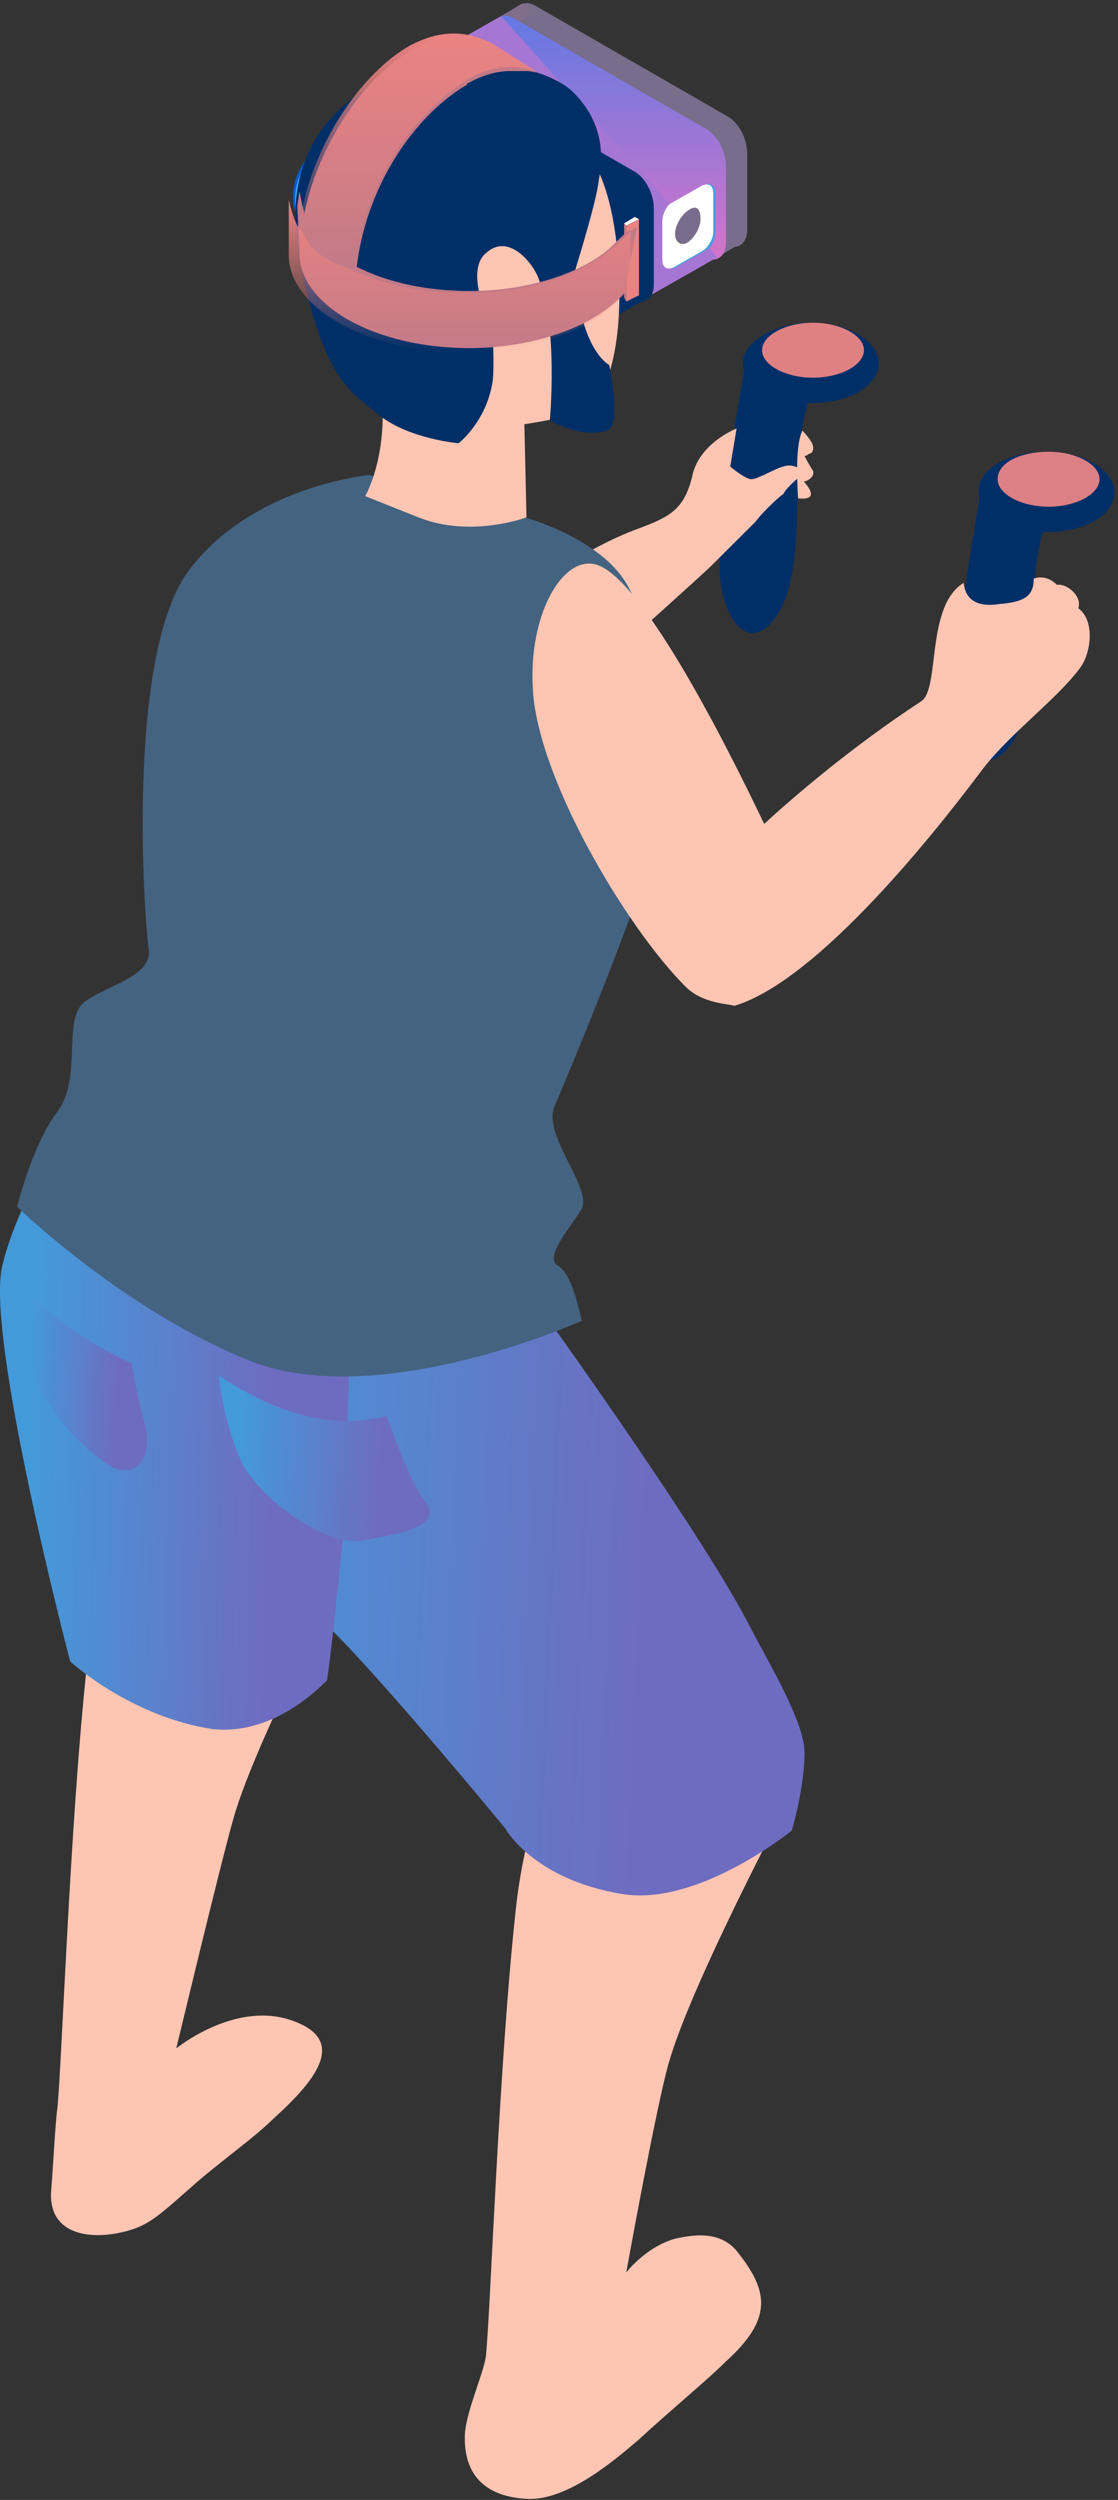 <svg width="178" height="398" viewBox="0 0 178 398" fill="none" xmlns="http://www.w3.org/2000/svg">
<rect x="0" y="0" width="178" height="398" fill="#333333" stroke="none"/>
<path d="M129.103 51.379C135.186 51.379 139.916 54.41 139.916 57.776C139.916 61.48 135.186 64.173 129.103 64.173C123.021 64.173 118.29 61.143 118.29 57.776C118.29 54.41 123.359 51.379 129.103 51.379Z" fill="#002F68"/>
<path d="M129.441 51.379C133.834 51.379 137.551 53.4 137.551 55.756C137.551 58.113 133.834 60.133 129.441 60.133C125.048 60.133 121.331 58.113 121.331 55.756C121.331 53.4 125.048 51.379 129.441 51.379Z" fill="#DF8083"/>
<path d="M129.103 62.49C129.103 62.49 127.076 68.214 127.076 75.284C126.738 82.354 127.414 93.801 123.021 98.852C118.628 104.238 114.573 97.505 114.573 90.098C114.235 82.691 118.628 58.113 118.628 58.113L129.103 62.49Z" fill="#002F68"/>
<path d="M128.09 75.284C128.09 75.284 126.738 73.601 124.711 74.274C123.359 74.611 120.656 76.294 119.642 76.294C118.628 76.294 116.263 74.274 116.263 74.274L117.277 68.214C117.277 68.214 111.194 70.571 110.18 75.957C108.829 81.344 106.463 82.354 101.057 84.374C95.65 86.395 89.906 90.098 89.906 90.098L98.353 103.565C98.353 103.565 111.87 91.445 113.222 90.098C114.573 88.751 119.304 84.038 120.318 83.028C120.994 82.018 123.697 79.324 124.711 78.651C125.387 77.304 128.09 75.284 128.09 75.284Z" fill="#FFC5B3"/>
<path d="M126.738 284.362C126.738 284.362 110.18 315.336 106.463 328.467C104.436 335.537 99.705 361.798 99.705 361.798C99.705 361.798 102.746 357.758 107.477 356.411C110.518 355.738 114.911 355.065 117.614 358.768C122.345 364.828 123.021 369.205 115.587 375.939C112.546 378.969 106.801 383.683 102.07 388.059C96.326 393.11 89.567 398.16 83.823 397.823C77.74 397.486 73.685 394.456 74.023 387.386C74.361 383.346 77.402 376.949 77.402 374.592C78.078 368.195 79.43 328.467 82.133 303.889C83.485 291.432 86.864 284.362 86.864 284.362H126.738Z" fill="#FFC5B3"/>
<path d="M57.465 245.307C57.465 245.307 40.908 276.282 37.191 289.412C35.163 296.483 28.067 326.11 28.067 326.11C28.067 326.11 37.528 318.367 46.652 321.734C55.1 324.764 50.707 330.824 43.611 337.221C40.57 340.251 36.177 343.281 31.446 347.321C25.701 352.372 24.012 354.055 20.633 355.065C14.888 356.748 7.792 356.075 8.13 349.005C8.468 344.965 8.806 337.894 9.144 335.538C9.819 329.141 11.171 289.412 13.874 264.835C15.226 252.378 18.605 245.307 18.605 245.307H57.465Z" fill="#FFC5B3"/>
<path d="M87.202 209.956C87.202 209.956 111.87 244.297 119.304 258.774C121.669 263.488 128.09 273.925 128.09 278.975C128.09 284.699 126.062 291.432 126.062 291.432C126.062 291.432 111.194 303.553 99.029 301.533C84.836 299.176 80.443 291.096 80.443 291.096C80.443 291.096 60.506 266.855 52.059 258.774C43.611 250.694 29.418 233.86 24.687 221.74C20.97 212.649 18.267 189.418 24.687 182.011C31.108 174.604 87.202 209.956 87.202 209.956Z" fill="url(#paint0_linear_42_3552)"/>
<path d="M56.452 193.459L54.762 242.951C54.762 242.951 53.072 260.795 52.059 267.528C46.314 273.252 39.894 275.945 33.811 275.272C20.632 273.252 11.171 264.498 11.171 264.498C11.171 264.498 -2.346 212.986 0.357 201.539C3.061 190.092 12.184 177.298 12.184 177.298L56.452 193.459Z" fill="url(#paint1_linear_42_3552)"/>
<path d="M83.485 82.354C83.485 82.354 95.987 85.721 100.043 93.465C104.773 102.218 109.504 117.032 105.111 131.846C100.718 146.66 90.243 171.574 88.216 176.288C86.526 181.001 94.298 189.082 92.608 192.448C90.581 195.815 86.526 200.192 88.891 201.539C91.257 202.886 92.608 210.293 92.608 210.293C92.608 210.293 60.506 224.77 39.894 216.689C19.619 208.609 2.723 192.112 2.723 192.112C2.723 192.112 5.088 182.348 9.143 176.961C13.198 171.574 9.819 162.147 13.536 159.454C17.253 156.76 24.349 155.414 23.674 151.037C22.998 146.66 19.956 104.238 30.094 90.771C40.231 77.304 58.817 75.621 58.817 75.621L83.485 82.354Z" fill="#446381"/>
<path d="M66.927 16.364C55.438 18.048 46.652 24.108 46.652 31.178C46.652 31.515 46.652 31.515 46.652 31.852C46.652 33.198 47.328 34.545 48.004 35.892C49.017 34.208 50.369 32.525 52.397 31.178C56.114 28.485 61.182 26.465 66.927 25.455V16.364Z" fill="#0E58C4"/>
<path d="M66.927 16.701C55.438 18.385 46.99 24.445 46.99 31.515C46.99 31.852 46.99 31.852 46.99 32.189C46.99 33.535 47.666 34.882 48.341 36.229C49.355 34.545 50.707 32.862 52.734 31.515C56.114 28.822 61.182 26.802 66.927 26.128V16.701Z" fill="#37A0F5"/>
<path d="M85.174 21.415L115.587 38.922C117.276 39.932 118.966 38.922 118.966 36.566V24.445C118.966 22.088 117.614 19.395 115.587 18.385L85.174 0.878C83.485 -0.132 81.795 0.878 81.795 3.234V15.355C82.133 17.712 83.485 20.405 85.174 21.415Z" fill="#786D8A"/>
<path d="M114.235 40.942L117.614 38.922L116.6 36.566L112.545 38.249C112.545 38.586 114.235 40.942 114.235 40.942Z" fill="#7A6D8B"/>
<path d="M79.768 2.561L83.147 0.541L84.499 1.888L81.457 4.918L79.768 2.561Z" fill="#806E8B"/>
<path d="M81.795 23.435L112.208 40.942C113.897 41.952 115.587 40.942 115.587 38.586V26.465C115.587 24.108 114.235 21.415 112.208 20.405L81.795 2.897C80.106 1.887 78.416 2.897 78.416 5.254V17.375C78.754 19.732 80.106 22.425 81.795 23.435Z" fill="url(#paint2_linear_42_3552)"/>
<path d="M79.768 2.561L67.941 9.294L102.408 47.676L114.235 40.942L79.768 2.561Z" fill="#A676D4"/>
<path d="M112.208 39.933L107.477 42.626C106.463 42.963 105.787 42.626 105.787 41.28V35.219C105.787 34.209 106.463 32.526 107.477 32.189L112.208 29.496C113.221 29.159 113.897 29.496 113.897 30.843V36.903C113.897 38.249 113.221 39.596 112.208 39.933Z" fill="#41A0E2"/>
<path d="M113.221 29.497L112.883 29.159L112.545 29.497L113.221 29.834V29.497Z" fill="#41A0E2"/>
<path d="M106.125 42.627H106.801L106.125 42.289V42.627Z" fill="#41A0E2"/>
<path d="M111.869 39.933L107.139 42.626C106.125 42.963 105.449 42.626 105.449 41.28V35.219C105.449 34.209 106.125 32.526 107.139 32.189L111.869 29.496C112.883 29.159 113.559 29.496 113.559 30.843V36.903C113.559 37.913 112.883 39.26 111.869 39.933Z" fill="white"/>
<path d="M111.532 34.883C111.532 36.229 110.518 37.913 109.504 38.586C108.491 39.259 107.477 38.586 107.477 37.239C107.477 35.893 108.491 34.209 109.504 33.536C110.856 32.526 111.532 33.199 111.532 34.883Z" fill="#786D8A"/>
<path d="M70.306 30.169L100.719 47.676C102.408 48.686 104.098 47.676 104.098 45.319V33.199C104.098 30.842 102.746 28.148 100.719 27.139L70.306 9.631C68.617 8.621 66.927 9.631 66.927 11.988V24.108C66.927 26.465 68.279 29.159 70.306 30.169Z" fill="#002F68"/>
<path d="M97.339 50.706L102.746 47.676C102.746 47.676 100.718 44.309 100.381 44.309L95.987 45.319L97.339 50.706Z" fill="#002F68"/>
<path d="M62.872 11.988L67.941 9.295L69.968 11.315L67.603 14.682L62.872 11.988Z" fill="#002F68"/>
<path d="M66.927 24.108V13.671C65.913 13.335 64.9 13.335 64.224 13.335C63.21 13.335 62.534 14.345 62.534 16.028V27.475C62.534 29.495 63.21 31.515 64.9 32.862C65.237 32.862 65.913 33.535 66.589 33.535C68.954 34.545 75.375 36.902 80.444 39.932C83.823 41.952 90.919 47.339 94.636 50.033C95.988 51.043 97.339 50.033 97.339 48.013V46.666L69.968 30.842C68.279 29.159 66.927 26.465 66.927 24.108Z" fill="#002F68"/>
<path d="M95.312 31.178C93.285 28.485 88.216 23.098 80.782 19.058C76.051 16.365 70.307 14.681 66.927 13.671V24.108C66.927 26.465 68.279 29.159 70.307 30.169L97.678 45.992V36.229C97.678 33.872 96.326 32.525 95.312 31.178Z" fill="#002F68"/>
<path d="M75.375 19.732C75.375 19.059 75.375 18.385 75.713 18.049C73.347 17.038 71.658 18.722 71.658 21.752C71.658 25.119 73.685 29.159 76.388 30.506C78.416 31.852 80.105 30.842 80.781 28.822C80.443 28.822 80.443 28.486 80.106 28.486C77.402 27.139 75.375 23.099 75.375 19.732Z" fill="#002F68"/>
<path d="M76.05 18.048C75.712 18.048 75.712 17.711 75.374 17.711C75.374 18.385 75.037 18.721 75.037 19.395C75.037 22.762 77.064 26.802 79.767 28.148C80.105 28.148 80.105 28.485 80.443 28.485C80.443 27.812 80.781 27.475 80.781 26.802C80.781 23.435 78.754 19.395 76.05 18.048Z" fill="#41A0E2"/>
<path d="M89.567 27.812C89.567 27.139 89.567 26.466 89.905 26.129C87.54 25.119 85.85 26.802 85.85 29.833C85.85 33.199 87.878 37.24 90.581 38.586C92.609 39.933 94.298 38.923 94.974 36.903C94.636 36.903 94.636 36.566 94.298 36.566C91.595 35.219 89.567 31.179 89.567 27.812Z" fill="#002F68"/>
<path d="M90.243 26.129C89.905 26.129 89.905 25.792 89.567 25.792C89.567 26.465 89.229 26.802 89.229 27.476C89.229 30.842 91.257 34.882 93.96 36.229C94.298 36.229 94.298 36.566 94.636 36.566C94.636 35.892 94.974 35.556 94.974 34.883C94.974 31.852 92.947 27.812 90.243 26.129Z" fill="#41A0E2"/>
<path d="M92.271 21.078L81.12 14.345L82.471 13.671L93.622 20.068L92.271 21.078Z" fill="#002F68"/>
<path d="M83.485 19.395C77.064 14.681 64.224 16.364 58.817 27.811C55.776 34.208 60.169 51.379 60.844 63.5C61.52 73.263 58.141 78.987 58.141 78.987C58.141 78.987 58.141 78.987 66.589 82.354C75.037 85.721 83.823 82.354 83.823 82.354L83.485 67.54C83.485 67.54 92.609 66.193 93.96 64.846C97.677 61.48 99.705 51.042 98.015 37.575C95.312 17.711 85.85 21.078 83.485 19.395Z" fill="#FFC5B3"/>
<path d="M127.752 68.55C127.752 68.55 128.428 69.223 129.103 70.233C129.779 71.243 129.441 72.253 128.765 72.253C128.428 72.59 128.09 72.59 128.09 72.59C128.09 72.59 128.765 73.937 129.441 74.947C129.779 75.957 128.427 76.63 128.09 76.63C127.752 76.63 129.103 77.64 129.103 78.65C129.103 79.66 127.076 79.324 127.076 79.324C127.076 79.324 126.4 71.243 127.752 68.55Z" fill="#FFC5B3"/>
<path d="M166.612 71.917C172.694 71.917 177.425 74.947 177.425 78.314C177.425 82.017 172.694 84.711 166.612 84.711C160.529 84.711 155.799 81.681 155.799 78.314C155.799 74.61 160.529 71.917 166.612 71.917Z" fill="#002F68"/>
<path d="M166.949 71.917C171.342 71.917 175.059 73.937 175.059 76.294C175.059 78.65 171.342 80.671 166.949 80.671C162.557 80.671 158.839 78.65 158.839 76.294C158.839 73.6 162.557 71.917 166.949 71.917Z" fill="#DD8084"/>
<path d="M166.611 82.691C166.611 82.691 164.584 88.414 164.584 95.485C164.246 102.555 164.922 114.002 160.529 119.052C156.136 124.439 152.081 117.706 152.081 110.299C151.743 102.892 156.136 78.314 156.136 78.314L166.611 82.691Z" fill="#002F68"/>
<path d="M94.298 89.761C101.394 90.434 115.249 117.705 121.669 131.173C126.4 126.796 135.862 118.715 146.675 111.645C149.716 109.625 147.351 96.495 153.433 92.791C153.771 96.495 157.15 96.495 159.178 96.158C163.233 95.821 164.585 94.811 164.585 92.118C165.598 91.781 166.95 91.781 168.302 93.128C169.653 92.791 172.357 94.811 171.681 96.831C174.384 98.851 173.708 103.902 172.019 106.258C168.302 111.308 160.867 116.695 156.475 122.419C152.42 127.806 131.469 155.75 116.938 160.127C115.925 159.79 111.87 159.79 109.166 157.097C99.705 147.67 85.512 123.766 84.837 109.625C84.161 98.178 89.229 89.088 94.298 89.761Z" fill="#FFC5B3"/>
<path d="M91.595 42.963C92.608 39.596 94.974 31.852 95.312 28.822C95.987 25.119 96.325 19.732 91.257 14.681C86.188 9.631 68.954 7.948 62.872 11.315C56.789 15.018 43.273 21.415 48.004 42.963C51.721 60.133 55.438 62.153 60.506 66.194C65.237 69.897 73.009 70.57 73.009 70.57C73.009 70.57 77.402 67.204 78.416 60.807C78.754 58.787 78.416 52.39 78.416 52.39C78.416 52.39 73.685 43.299 77.402 40.269C81.119 36.902 85.174 42.289 85.85 44.646C88.891 52.39 87.54 66.867 87.54 66.867C87.54 66.867 92.27 69.897 96.663 68.55C99.029 67.877 97.001 58.113 97.001 58.113C97.001 58.113 92.27 55.757 91.595 42.963Z" fill="#002F68"/>
<path d="M101.732 34.882L99.704 35.892V48.013L101.732 47.003V34.882Z" fill="#EB8382"/>
<path d="M99.704 35.892L99.367 35.556V47.34L99.704 48.013V35.892Z" fill="#C37A87"/>
<path d="M99.367 35.556L99.705 35.893L101.732 34.883L101.056 34.546L99.367 35.556Z" fill="white"/>
<path d="M100.719 36.229C99.705 36.902 97.678 38.922 97.002 39.596C92.271 43.636 83.823 46.329 74.699 46.329C65.238 46.329 57.128 43.636 52.397 39.596C51.045 38.249 49.694 36.902 49.018 35.556C48.342 34.209 48.004 31.852 47.666 30.505L47.328 32.862L47.666 39.596C47.666 39.932 47.666 39.932 47.666 40.269C47.666 48.686 59.831 55.42 74.699 55.42C85.513 55.42 94.974 51.716 99.367 46.666L101.395 36.229H100.719Z" fill="#C37A87"/>
<path d="M101.056 36.229C100.381 36.902 98.015 39.259 97.001 39.932C91.933 43.972 83.823 46.666 74.023 46.666C64.561 46.666 56.114 43.972 51.045 39.932C49.355 38.585 48.342 37.239 47.328 35.892C46.652 34.545 46.314 33.199 45.976 31.852V39.932C45.976 40.269 45.976 40.269 45.976 40.605C45.976 49.023 58.479 56.093 73.685 56.093C83.147 56.093 91.595 53.399 96.664 49.359C97.339 48.686 99.705 46.666 100.381 45.992V36.229H101.056Z" fill="url(#paint3_linear_42_3552)"/>
<path d="M78.078 7.275C74.699 4.918 70.306 4.918 65.575 7.949C57.803 12.325 49.693 24.109 48.003 36.566C49.693 41.28 55.775 43.3 56.789 42.627C58.141 30.506 65.237 19.059 74.023 13.672C74.023 13.672 74.361 13.672 74.361 13.335C76.726 11.989 79.092 11.315 81.119 11.315C82.133 11.315 83.147 11.315 83.822 11.315C84.836 11.315 85.512 11.652 85.512 11.652L78.078 7.275Z" fill="#C37A87"/>
<path d="M78.416 6.937C74.361 4.917 70.306 4.581 65.237 7.274C57.465 11.651 49.355 23.435 47.666 35.892C49.017 40.942 54.762 42.626 56.114 43.299C57.803 30.168 65.237 18.385 74.023 12.998C74.023 12.998 74.361 12.998 74.361 12.661C76.727 11.314 79.092 10.641 81.119 10.641C82.809 10.641 84.499 10.978 85.85 11.651L78.416 6.937Z" fill="url(#paint4_linear_42_3552)"/>
<path d="M61.52 225.443C62.872 228.81 65.237 235.88 67.603 238.91C70.982 243.287 62.872 244.297 57.465 245.307C51.721 245.98 42.259 239.247 38.88 233.523C35.839 227.8 34.825 219.383 34.825 219.046C43.273 224.433 51.721 227.8 61.52 225.443Z" fill="url(#paint5_linear_42_3552)"/>
<path d="M20.97 217.026C21.308 219.046 21.984 222.749 22.998 226.453C24.687 232.176 21.308 236.553 16.239 232.513C11.171 228.81 6.102 222.413 4.75 217.026C3.736 213.322 3.061 206.252 2.723 203.559C7.454 209.282 13.536 213.659 20.97 217.026Z" fill="url(#paint6_linear_42_3552)"/>
<defs>
<linearGradient id="paint0_linear_42_3552" x1="32.739" y1="207.561" x2="104.365" y2="210.68" gradientUnits="userSpaceOnUse">
<stop stop-color="#4499D9"/>
<stop offset="1" stop-color="#6E6CC1"/>
</linearGradient>
<linearGradient id="paint1_linear_42_3552" x1="6.272" y1="198.875" x2="44.008" y2="199.94" gradientUnits="userSpaceOnUse">
<stop stop-color="#4499D9"/>
<stop offset="1" stop-color="#6E6CC1"/>
</linearGradient>
<linearGradient id="paint2_linear_42_3552" x1="97.002" y1="2.507" x2="97.002" y2="41.332" gradientUnits="userSpaceOnUse">
<stop stop-color="#6379E3"/>
<stop offset="1" stop-color="#D574C9"/>
</linearGradient>
<linearGradient id="paint3_linear_42_3552" x1="73.516" y1="31.852" x2="73.516" y2="56.093" gradientUnits="userSpaceOnUse">
<stop stop-color="#EB8382"/>
<stop offset="1" stop-color="#EB8382" stop-opacity="0"/>
</linearGradient>
<linearGradient id="paint4_linear_42_3552" x1="66.758" y1="5.338" x2="66.758" y2="43.299" gradientUnits="userSpaceOnUse">
<stop stop-color="#EB8382"/>
<stop offset="1" stop-color="#EB8382" stop-opacity="0"/>
</linearGradient>
<linearGradient id="paint5_linear_42_3552" x1="38.555" y1="224.834" x2="60.93" y2="226.234" gradientUnits="userSpaceOnUse">
<stop stop-color="#4499D9"/>
<stop offset="1" stop-color="#6E6CC1"/>
</linearGradient>
<linearGradient id="paint6_linear_42_3552" x1="5.024" y1="210.274" x2="18.867" y2="210.735" gradientUnits="userSpaceOnUse">
<stop stop-color="#4499D9"/>
<stop offset="1" stop-color="#6E6CC1"/>
</linearGradient>
</defs>
</svg>

